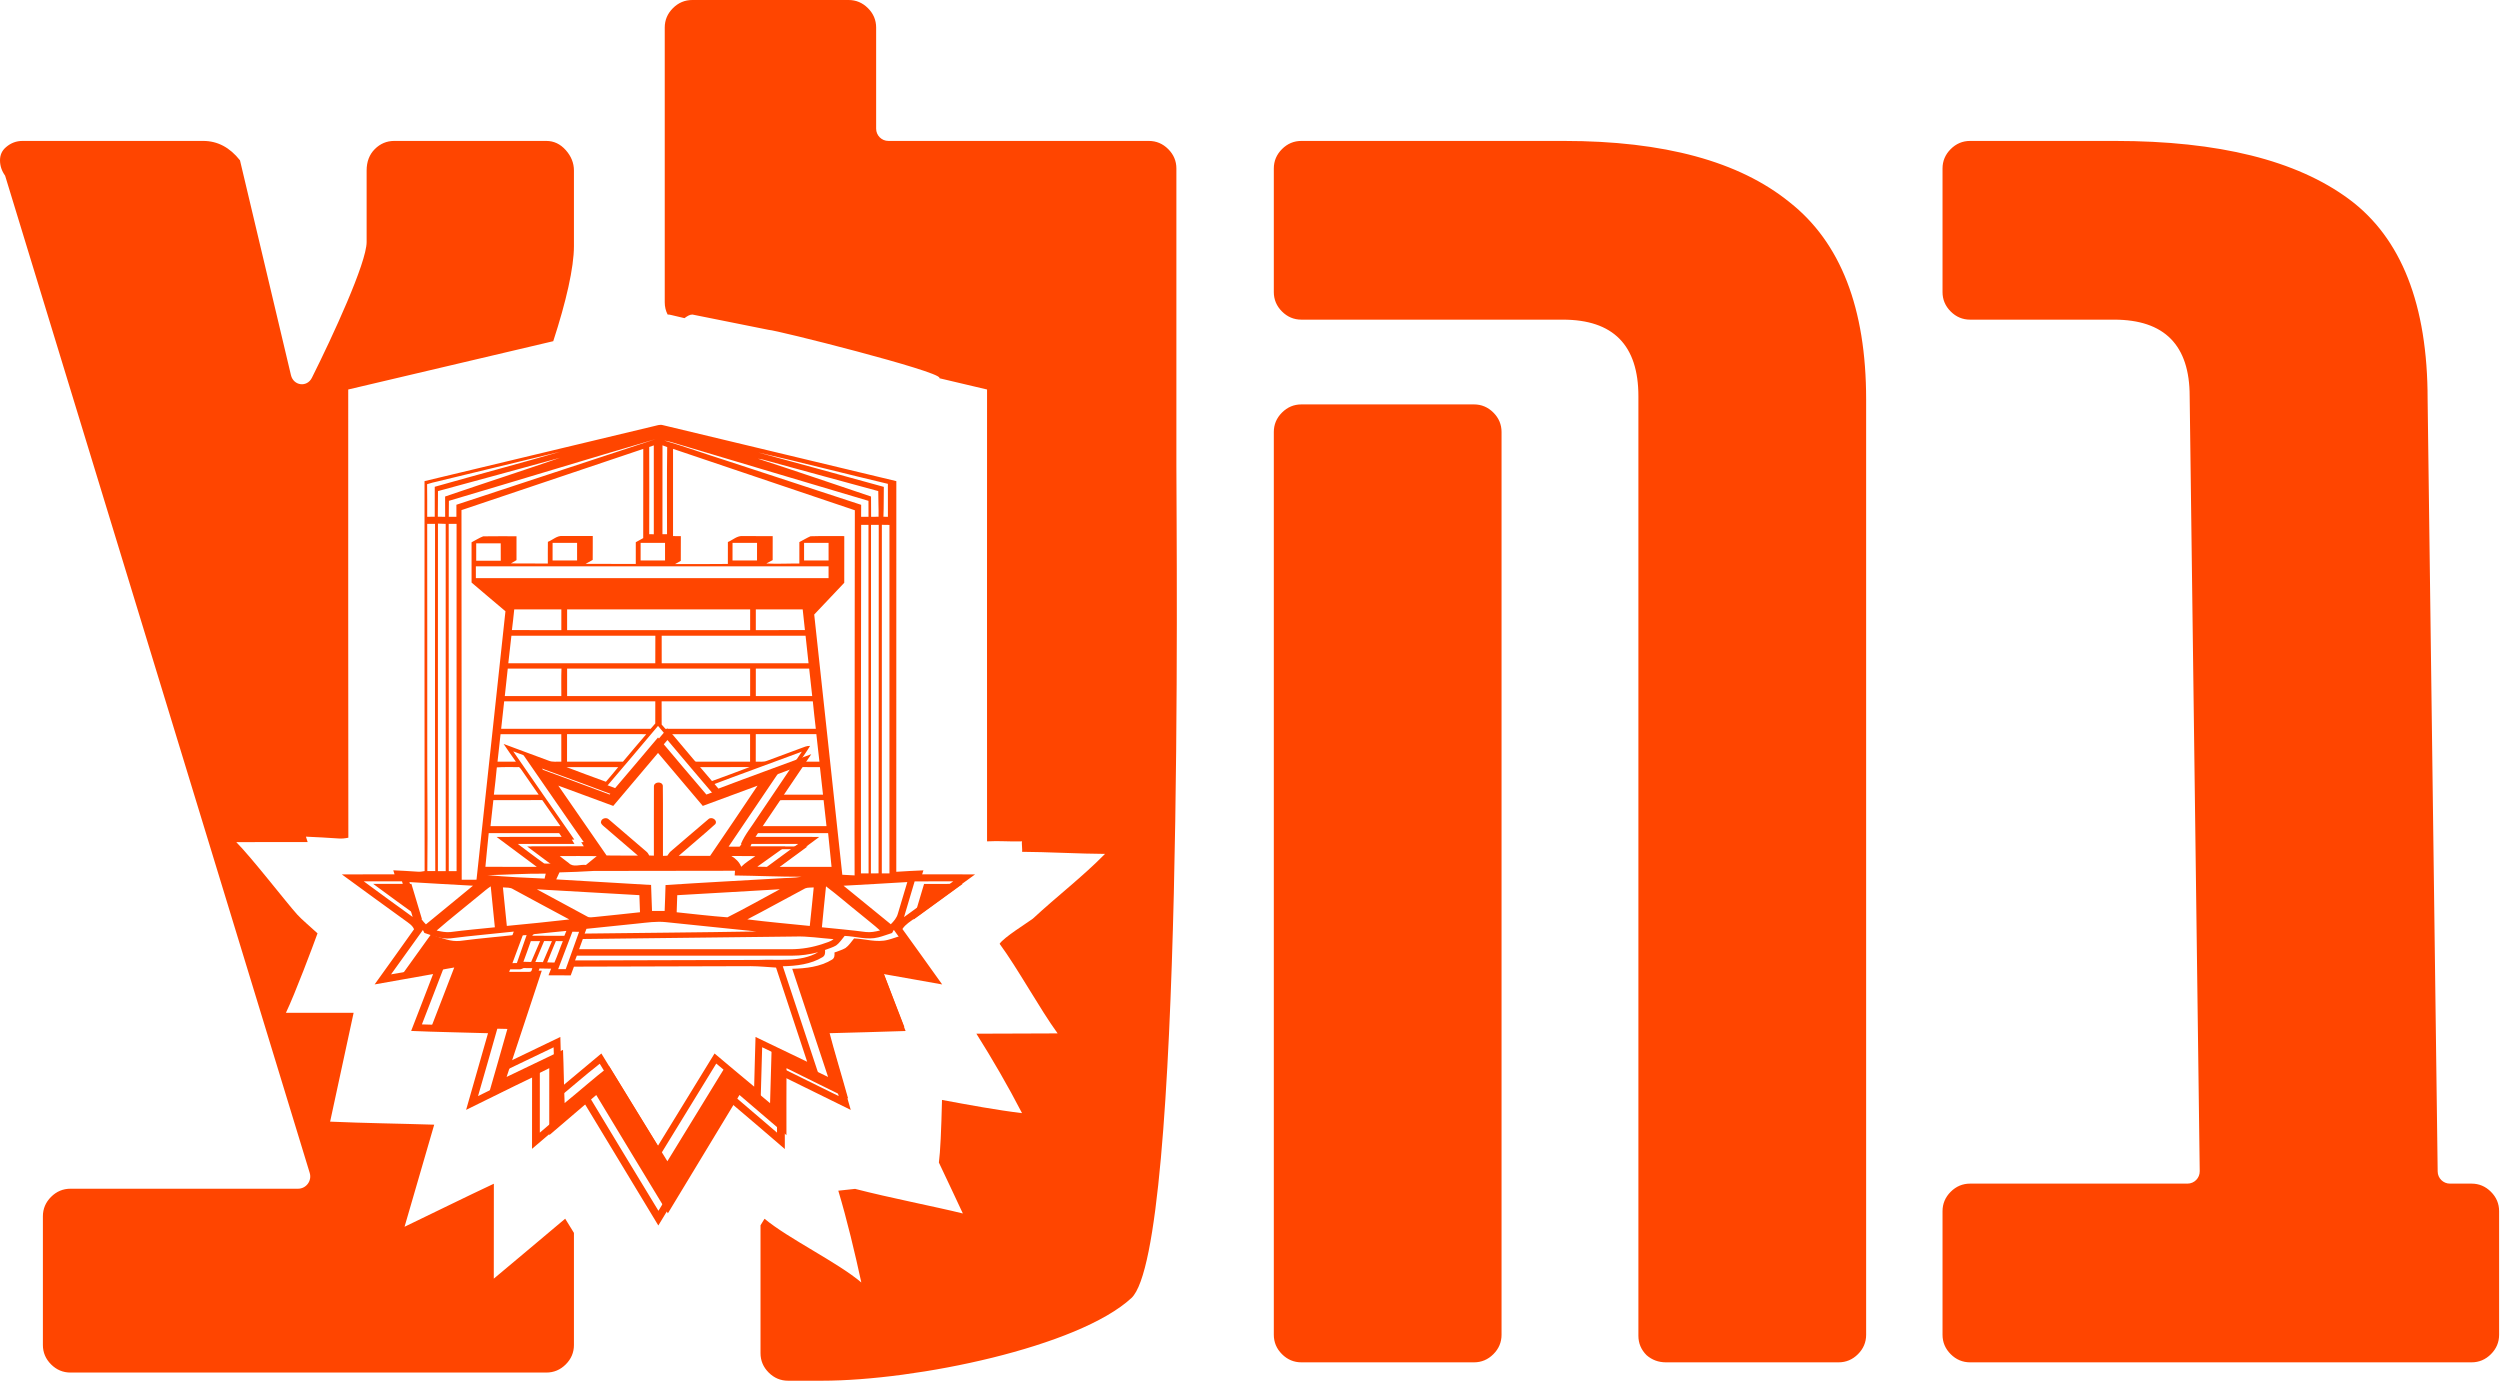 <svg width="612" height="338" viewBox="0 0 612 338" fill="none" xmlns="http://www.w3.org/2000/svg">
<path d="M207.729 0C209.562 0 211.145 0.667 212.479 2C213.812 3.333 214.479 4.917 214.479 6.75V31.5C214.479 33.157 215.822 34.5 217.479 34.5H281.229C283.062 34.5 284.645 35.167 285.979 36.5C287.312 37.833 287.979 39.417 287.979 41.25V114C287.979 133.667 289.979 305.583 276.979 317.75C263.979 329.75 224.34 338 201.174 338H192.924C191.09 338 189.507 337.333 188.174 336C186.84 334.667 186.174 333.083 186.174 331.25V299.95C186.502 299.418 186.829 298.885 187.157 298.353C193.022 303.233 205.041 309.015 210.851 313.947C209.322 306.866 207.322 298.478 205.216 291.481C206.453 291.367 207.847 291.217 209.327 291.037C217.911 293.26 228.754 295.341 235.707 297.059C234.231 293.802 232.036 289.311 229.839 284.595C230.185 282.013 230.432 276.613 230.602 269.264C237.226 270.489 244.027 271.757 250.192 272.494C246.754 265.841 242.888 259.188 239.021 253.047C246.754 253.047 252.83 252.977 258.906 252.977C254.524 246.947 249.131 237.047 244.706 231.041C245.718 229.486 251.331 226.002 252.83 224.9C258.906 219.271 264.982 214.665 270.506 209.035C264.654 209.015 256.039 208.547 250.192 208.523C250.329 208.086 250.052 206.395 250.192 205.965C247.19 206.071 244.624 205.787 241.63 205.965C241.634 163.518 241.596 137.801 241.63 95.35C237.747 94.43 233.862 93.514 229.979 92.597V92.5C229.979 90.843 189.831 80.75 188.174 80.75L169.5 77C168.824 77 168.178 77.42 167.566 77.883C166.451 77.619 165.334 77.357 164.219 77.093C163.957 77.019 163.696 76.995 163.436 77.001C162.965 76.088 162.729 75.089 162.729 74V6.75C162.729 4.917 163.395 3.333 164.729 2C166.062 0.667 167.645 0 169.479 0H207.729ZM49.75 34.5C53.25 34.5 56.25 36.083 58.75 39.25L71.224 91.831C71.845 94.448 75.143 94.894 76.348 92.489C81.412 82.373 89.75 64.336 89.75 59.25V41.75C89.75 39.583 90.417 37.833 91.75 36.5C93.083 35.167 94.667 34.5 96.5 34.5H133.75C135.583 34.5 137.167 35.25 138.5 36.75C139.833 38.25 140.5 39.917 140.5 41.75V60.25C140.5 65.527 138.583 73.866 135.435 83.525C118.704 87.464 101.972 91.395 85.247 95.35C85.264 137.722 85.212 162.697 85.276 205.069C84.465 205.239 83.635 205.333 82.811 205.254C80.172 205.057 77.529 204.941 74.89 204.814C74.996 205.146 75.206 205.805 75.312 206.138C69.491 206.153 63.665 206.117 57.844 206.156C61.71 210.058 69.996 220.806 72.758 223.877C73.863 225.105 76.073 226.947 77.73 228.482C76.625 231.553 72.206 243.324 69.996 247.93H86.567C85.463 253.048 82.148 268.4 80.815 274.577C89.302 274.952 97.803 275.049 106.294 275.321C103.889 283.654 101.434 291.975 99.033 300.312C106.328 296.813 113.567 293.211 120.896 289.775C120.874 297.523 120.909 305.267 120.879 313.015C126.722 308.142 132.533 303.23 138.359 298.337C139.073 299.496 139.786 300.655 140.5 301.814V329.25C140.5 331.083 139.833 332.667 138.5 334C137.167 335.333 135.583 336 133.75 336H17.25C15.417 336 13.833 335.333 12.5 334C11.167 332.667 10.5 331.083 10.5 329.25V297.75C10.5 295.917 11.167 294.333 12.5 293C13.833 291.667 15.417 291 17.25 291H72.947C74.963 291 76.405 289.052 75.816 287.124L1.25 43C0.417 41.833 0 40.583 0 39.25C0 37.917 0.5 36.833 1.5 36C2.667 35 4 34.5 5.5 34.5H49.75ZM360.83 99C362.663 99 364.247 99.667 365.58 101C366.913 102.333 367.58 103.917 367.58 105.75V326.75C367.58 328.583 366.913 330.167 365.58 331.5C364.247 332.833 362.663 333.5 360.83 333.5H318.58C316.747 333.5 315.163 332.833 313.83 331.5C312.497 330.167 311.83 328.583 311.83 326.75V105.75C311.83 103.917 312.497 102.333 313.83 101C315.163 99.667 316.747 99 318.58 99H360.83ZM382.83 34.5C407.33 34.5 425.747 39.5 438.08 49.5C450.58 59.333 456.83 75.417 456.83 97.75V326.75C456.83 328.583 456.163 330.167 454.83 331.5C453.497 332.833 451.913 333.5 450.08 333.5H407.83C405.997 333.5 404.413 332.917 403.08 331.75C401.747 330.417 401.08 328.833 401.08 327V97C401.08 84.5 394.913 78.25 382.58 78.25H318.58C316.747 78.25 315.163 77.583 313.83 76.25C312.497 74.917 311.83 73.333 311.83 71.5V41.25C311.83 39.417 312.497 37.833 313.83 36.5C315.163 35.167 316.747 34.5 318.58 34.5H382.83ZM517.781 34.5C543.115 34.5 562.198 39.25 575.031 48.75C587.865 58.25 594.281 74.583 594.281 97.75L596.743 286.789C596.765 288.43 598.101 289.75 599.742 289.75H605.031C606.865 289.75 608.448 290.417 609.781 291.75C611.115 293.083 611.781 294.667 611.781 296.5V326.75C611.781 328.583 611.115 330.167 609.781 331.5C608.448 332.833 606.865 333.5 605.031 333.5H482.281C480.448 333.5 478.865 332.833 477.531 331.5C476.198 330.167 475.531 328.583 475.531 326.75V296.5C475.531 294.667 476.198 293.083 477.531 291.75C478.865 290.417 480.448 289.75 482.281 289.75H535.492C537.164 289.75 538.514 288.383 538.492 286.711L536.031 97C536.031 84.5 529.865 78.25 517.531 78.25H482.281C480.448 78.25 478.865 77.583 477.531 76.25C476.198 74.917 475.531 73.333 475.531 71.5V41.25C475.531 39.417 476.198 37.833 477.531 36.5C478.865 35.167 480.448 34.5 482.281 34.5H517.781Z" fill="#FF4500"/>
<path d="M150.901 193.052C155.107 188.177 159.23 183.233 163.388 178.322C167.54 183.239 171.663 188.18 175.871 193.052C183.424 190.184 191.03 187.444 198.601 184.627C194.958 190.039 191.298 195.442 187.651 200.851C186.31 202.966 184.654 204.917 183.686 207.218C188.348 207.201 193.011 207.198 197.674 207.218C195.109 209.069 192.595 210.979 190.033 212.832C189.254 212.808 188.471 212.797 187.695 212.785C189.96 211.118 192.308 209.552 194.57 207.883C189.935 207.874 185.301 207.886 180.666 207.877C185.124 201.323 189.541 194.745 193.98 188.18C187.727 190.49 181.458 192.764 175.228 195.125C171.24 190.499 167.331 185.813 163.388 181.154C159.438 185.81 155.526 190.493 151.548 195.128C145.27 192.753 138.961 190.451 132.66 188.138C137.222 194.71 141.737 201.311 146.317 207.871C141.655 207.895 136.992 207.865 132.332 207.886C134.115 209.241 135.916 210.575 137.67 211.966C136.951 211.981 136.216 212.103 135.506 211.993C133.314 210.448 131.203 208.796 129.045 207.209C133.673 207.204 138.298 207.207 142.926 207.209C142.712 206.86 142.5 206.513 142.289 206.166C142.44 206.16 142.743 206.145 142.895 206.139C137.863 198.977 132.948 191.741 127.947 184.562C135.607 187.373 143.273 190.17 150.901 193.052Z" fill="#FF4500"/>
<path d="M91.357 216.376C94.474 216.358 97.591 216.373 100.711 216.37C101.579 219.279 102.431 222.189 103.32 225.092C99.329 222.192 95.31 219.321 91.357 216.376Z" fill="#FF4500"/>
<path d="M226.211 216.382C229.356 216.359 232.505 216.368 235.653 216.376C231.64 219.295 227.621 222.21 223.611 225.128C224.482 222.216 225.362 219.303 226.211 216.382Z" fill="#FF4500"/>
<path d="M220.685 229.018C220.827 228.76 220.972 228.502 221.12 228.25C223.723 231.88 226.332 235.51 228.925 239.148C224.54 238.398 220.161 237.597 215.773 236.847C217.656 241.696 219.48 246.562 221.379 251.405C215.189 251.556 209.003 251.776 202.813 251.885C204.289 257.597 206.053 263.246 207.621 268.94C202.605 266.437 197.548 264.005 192.538 261.488C192.491 266.956 192.529 272.425 192.522 277.89C188.689 274.607 184.84 271.345 181.023 268.05C175.174 277.703 169.341 287.368 163.495 297.027C157.615 287.389 151.801 277.712 145.961 268.056C142.125 271.333 138.282 274.604 134.456 277.89C134.459 272.422 134.449 266.956 134.459 261.488C129.421 263.979 124.373 266.455 119.332 268.937C120.966 263.255 122.61 257.573 124.209 251.882C118 251.773 111.795 251.574 105.59 251.39C107.501 246.553 109.306 241.684 111.199 236.841C106.81 237.597 102.432 238.407 98.037 239.136C100.646 235.524 103.22 231.889 105.836 228.277C105.924 228.458 106.107 228.819 106.198 229C108.265 229.67 110.366 230.563 112.609 230.332C117.751 229.662 122.925 229.24 128.08 228.671C126.932 231.749 125.805 234.831 124.651 237.906C126.222 237.909 127.793 237.924 129.367 237.912C129.777 237.956 130.137 237.752 130.496 237.603C131.203 237.6 131.913 237.615 132.623 237.627C129.749 246.295 126.903 254.969 124.017 263.632C128.623 261.422 133.222 259.204 137.828 257.001C138.008 261.342 138.033 265.69 138.222 270.031C141.882 267.054 145.403 263.928 149.122 261.022C153.845 268.786 158.615 276.526 163.372 284.275C168.114 276.499 172.9 268.75 177.648 260.978C181.272 264.002 184.903 267.018 188.513 270.061C188.645 265.702 188.781 261.342 188.885 256.983C193.488 259.219 198.112 261.408 202.715 263.638C199.766 254.818 196.895 245.975 193.936 237.158C197.286 237.081 200.807 236.678 203.674 234.922C204.318 234.549 204.34 233.799 204.274 233.17C205.182 232.826 206.141 232.562 206.977 232.073C207.851 231.444 208.403 230.522 209.082 229.727C211.829 229.828 214.593 230.797 217.325 230.083C218.467 229.795 219.562 229.365 220.685 229.018Z" fill="#FF4500"/>
<path d="M160.039 104.331C160.762 104.183 161.5 103.857 162.248 104.07C181.303 108.652 200.367 113.192 219.422 117.78C219.396 149.66 219.415 181.539 219.412 213.415C221.624 213.282 223.835 213.14 226.053 213.06C225.949 213.383 225.845 213.709 225.744 214.038C230.063 214.056 234.385 214.032 238.707 214.047C233.82 217.615 228.917 221.158 224.028 224.72C222.92 225.547 221.658 226.253 220.911 227.422C224.179 231.932 227.409 236.464 230.646 240.992C225.889 240.117 221.119 239.322 216.361 238.456C218.106 243.112 219.911 247.747 221.693 252.391C215.421 252.626 209.147 252.741 202.875 252.931C204.689 259.182 206.459 265.449 208.263 271.706C202.887 269.058 197.509 266.409 192.133 263.764C192.13 269.603 192.146 275.442 192.123 281.282C187.833 277.578 183.52 273.891 179.189 270.226C173.173 280.149 167.207 290.095 161.159 300C155.165 290.065 149.162 280.137 143.149 270.214C138.846 273.889 134.555 277.578 130.24 281.237C130.262 275.419 130.236 269.603 130.252 263.785C124.839 266.365 119.491 269.07 114.103 271.697C115.876 265.437 117.69 259.188 119.466 252.931C113.194 252.726 106.916 252.652 100.648 252.371C102.487 247.747 104.207 243.083 106.024 238.45C101.254 239.316 96.474 240.126 91.704 240.986C94.916 236.481 98.175 232.003 101.358 227.481C100.979 226.508 99.957 225.909 99.121 225.289C93.972 221.547 88.805 217.828 83.682 214.056C87.982 214.026 92.285 214.056 96.585 214.044C96.506 213.795 96.351 213.3 96.272 213.051C98.222 213.146 100.175 213.232 102.124 213.38C102.733 213.439 103.345 213.368 103.945 213.24C103.897 181.42 103.935 149.6 103.923 117.78C122.624 113.284 141.338 108.827 160.039 104.331ZM109.891 122.605C109.869 123.907 109.85 125.206 109.86 126.505C110.481 126.505 111.103 126.508 111.727 126.508C111.724 125.526 111.721 124.544 111.727 123.563C127.971 118.21 144.212 112.848 160.459 107.507C143.575 112.451 126.763 117.617 109.891 122.605ZM162.607 107.846C167.715 109.346 172.718 111.149 177.791 112.751C188.801 116.351 199.808 119.954 210.812 123.578C210.803 124.553 210.803 125.529 210.803 126.508C211.402 126.505 212.005 126.505 212.61 126.508C212.607 125.206 212.617 123.907 212.601 122.608C197.102 118.029 181.628 113.37 166.138 108.765C164.97 108.424 163.819 108.018 162.607 107.846ZM158.929 109.42C158.951 116.538 158.954 123.652 158.929 130.766C159.21 130.772 159.771 130.781 160.052 130.787C160.046 123.533 160.049 116.28 160.049 109.029C159.768 109.127 159.21 109.322 158.929 109.42ZM162.169 130.775C162.541 130.775 162.913 130.775 163.289 130.775C163.298 123.67 163.223 116.558 163.33 109.453C162.945 109.308 162.56 109.159 162.178 109.017C162.169 116.271 162.188 123.521 162.169 130.775ZM112.97 124.877C112.996 155.042 113.021 185.204 113.027 215.367C114.232 215.367 115.441 215.373 116.649 215.349C118.98 193.443 121.413 171.542 123.734 149.633C120.952 147.311 118.207 144.95 115.441 142.613C115.431 139.325 115.434 136.039 115.437 132.753C116.393 132.279 117.28 131.674 118.28 131.294C120.999 131.235 123.722 131.291 126.441 131.273C126.441 133.222 126.448 135.17 126.438 137.118C125.974 137.376 125.517 137.64 125.069 137.925C128.082 137.952 131.095 137.943 134.107 137.955C134.111 136.184 134.088 134.414 134.123 132.643C135.335 132.169 136.357 131.069 137.764 131.208C140.212 131.22 142.66 131.211 145.108 131.214C145.095 133.165 145.124 135.117 145.092 137.068C144.502 137.376 143.925 137.705 143.348 138.038C147.446 138.014 151.544 138.07 155.639 138.058C155.642 136.282 155.645 134.509 155.639 132.735C156.244 132.397 156.85 132.062 157.459 131.73C157.478 124.45 157.459 117.169 157.472 109.889C142.638 114.892 127.807 119.892 112.97 124.877ZM164.759 109.883C164.762 117 164.762 124.117 164.759 131.235C165.396 131.238 166.034 131.238 166.671 131.244C166.655 133.26 166.674 135.28 166.658 137.296C166.185 137.557 165.712 137.818 165.248 138.088C169.557 138.112 173.867 138.073 178.179 138.052C178.183 136.264 178.173 134.476 178.186 132.691C179.416 132.178 180.476 131.069 181.921 131.232C184.331 131.247 186.745 131.229 189.155 131.244C189.139 133.201 189.148 135.158 189.148 137.115C188.625 137.388 188.104 137.664 187.59 137.94C190.281 138.094 192.985 137.919 195.682 137.96C195.679 136.205 195.669 134.452 195.685 132.7C196.603 132.24 197.468 131.688 198.411 131.276C201.162 131.181 203.922 131.267 206.679 131.238C206.673 135.048 206.686 138.856 206.673 142.667C204.216 145.253 201.768 147.845 199.319 150.436C201.61 171.673 203.935 192.903 206.194 214.139C207.197 214.204 208.2 214.267 209.206 214.299C209.153 200.34 209.254 186.376 209.222 172.414C209.251 156.578 209.216 140.745 209.266 124.912C194.433 119.897 179.59 114.906 164.759 109.883ZM107.14 117.845C106.273 118.053 105.396 118.243 104.554 118.53C104.61 121.19 104.566 123.851 104.579 126.511C105.194 126.505 105.809 126.502 106.424 126.496C106.402 124.052 106.412 121.609 106.427 119.165C116.643 116.268 126.914 113.533 137.114 110.586C127.123 113.003 117.132 115.431 107.14 117.845ZM185.644 110.773C195.881 113.584 206.137 116.339 216.361 119.186C216.314 121.623 216.371 124.064 216.264 126.502C216.538 126.505 217.087 126.508 217.362 126.508C217.352 123.821 217.368 121.131 217.352 118.444C206.771 115.938 196.247 113.207 185.644 110.773ZM107.219 120.221C107.188 122.311 107.219 124.402 107.178 126.493C107.778 126.502 108.374 126.505 108.973 126.514C108.967 124.856 108.983 123.201 108.964 121.546C118.334 118.338 127.766 115.301 137.12 112.054C127.154 114.776 117.198 117.531 107.219 120.221ZM185.546 112.288C194.799 115.298 204.004 118.447 213.226 121.546C213.222 123.198 213.254 124.853 213.251 126.508C213.857 126.505 214.462 126.505 215.071 126.502C215.112 124.405 214.986 122.311 214.999 120.218C206.067 117.816 197.155 115.345 188.237 112.911C187.35 112.665 186.464 112.407 185.546 112.288ZM104.579 128.239C104.613 145.822 104.585 163.405 104.595 180.987C104.563 191.74 104.746 202.49 104.613 213.243C105.26 213.246 105.907 213.246 106.554 213.243C106.443 184.911 106.506 156.575 106.497 128.239C105.856 128.237 105.216 128.239 104.579 128.239ZM107.21 128.18C107.163 156.537 107.238 184.89 107.197 213.246C107.834 213.249 108.472 213.249 109.109 213.252C109.109 184.917 109.106 156.584 109.103 128.248C108.469 128.219 107.841 128.195 107.21 128.18ZM109.841 128.237C109.831 156.575 109.876 184.914 109.857 213.252C110.494 213.249 111.131 213.249 111.772 213.246C111.759 184.911 111.762 156.575 111.768 128.239C111.125 128.239 110.481 128.237 109.841 128.237ZM210.812 128.48C210.778 156.925 210.737 185.37 210.759 213.816C211.38 213.816 212.005 213.816 212.629 213.816C212.588 185.37 212.623 156.925 212.604 128.48C212.005 128.48 211.408 128.48 210.812 128.48ZM213.226 128.483C213.194 156.928 213.248 185.37 213.197 213.816C213.819 213.81 214.443 213.798 215.068 213.795C215.144 185.359 215.087 156.919 215.115 128.48C214.484 128.48 213.853 128.48 213.226 128.483ZM215.879 128.474C215.86 156.919 215.888 185.364 215.866 213.81C216.488 213.813 217.115 213.816 217.74 213.816C217.731 185.379 217.737 156.94 217.74 128.5C217.119 128.486 216.497 128.48 215.879 128.474ZM116.576 133.008C116.579 134.429 116.579 135.852 116.576 137.275C118.58 137.284 120.583 137.287 122.586 137.272C122.561 135.849 122.57 134.426 122.577 133.002C120.577 132.999 118.576 132.99 116.576 133.008ZM135.275 132.889C135.281 134.328 135.284 135.766 135.271 137.207C137.272 137.207 139.272 137.21 141.272 137.204C141.266 135.766 141.269 134.328 141.269 132.889C139.272 132.886 137.272 132.886 135.275 132.889ZM156.825 132.889C156.828 134.328 156.828 135.766 156.822 137.207C158.815 137.207 160.809 137.207 162.803 137.207C162.797 135.766 162.8 134.328 162.8 132.889C160.809 132.886 158.815 132.886 156.825 132.889ZM179.325 132.886C179.321 134.328 179.325 135.766 179.321 137.207C181.322 137.207 183.318 137.207 185.319 137.207C185.309 135.769 185.309 134.328 185.322 132.889C183.322 132.884 181.322 132.889 179.325 132.886ZM196.837 132.889C196.846 134.328 196.849 135.766 196.837 137.207C198.837 137.21 200.837 137.207 202.837 137.207C202.831 135.766 202.834 134.328 202.834 132.886C200.834 132.886 198.837 132.886 196.837 132.889ZM116.491 138.634C116.491 139.597 116.491 140.561 116.494 141.528C145.272 141.522 174.053 141.522 202.831 141.528C202.834 140.561 202.834 139.597 202.834 138.631C174.053 138.634 145.272 138.631 116.491 138.634ZM125.886 149.182C125.706 150.866 125.539 152.554 125.318 154.235C129.353 154.271 133.385 154.247 137.417 154.25C137.407 152.557 137.401 150.866 137.42 149.179C133.574 149.173 129.729 149.164 125.886 149.182ZM138.83 154.25C153.768 154.256 168.702 154.25 183.637 154.253C183.637 152.56 183.631 150.866 183.64 149.173C168.702 149.173 153.768 149.173 138.83 149.173C138.839 150.866 138.836 152.56 138.83 154.25ZM185.025 149.176C185.028 150.866 185.025 152.56 185.025 154.25C189.032 154.253 193.038 154.259 197.045 154.247C196.874 152.554 196.663 150.866 196.499 149.173C192.672 149.173 188.849 149.17 185.025 149.176ZM125.192 155.62C124.914 157.865 124.719 160.116 124.435 162.361C136.429 162.361 148.421 162.361 160.415 162.361C160.434 160.116 160.405 157.871 160.431 155.623C148.686 155.614 136.937 155.623 125.192 155.62ZM161.98 155.632C161.995 157.874 161.98 160.116 161.986 162.361C173.968 162.364 185.95 162.358 197.931 162.364C197.707 160.116 197.436 157.871 197.203 155.623C185.464 155.623 173.722 155.608 161.98 155.632ZM124.299 163.675C124.059 165.917 123.798 168.156 123.574 170.4C128.186 170.403 132.801 170.4 137.414 170.4C137.426 168.158 137.363 165.917 137.451 163.678C133.069 163.657 128.684 163.666 124.299 163.675ZM138.833 170.403C153.768 170.397 168.702 170.4 183.637 170.4C183.637 168.156 183.631 165.911 183.64 163.666C168.702 163.669 153.768 163.669 138.83 163.666C138.839 165.911 138.833 168.156 138.833 170.403ZM185.025 163.669C185.025 165.911 185.025 168.156 185.025 170.4C189.625 170.403 194.228 170.397 198.827 170.4C198.572 168.156 198.326 165.914 198.086 163.666C193.732 163.669 189.379 163.666 185.025 163.669ZM123.422 171.679C123.182 173.923 122.93 176.165 122.684 178.41C134.88 178.413 147.08 178.404 159.279 178.413C159.655 177.98 160.03 177.547 160.409 177.114C160.412 175.302 160.393 173.493 160.418 171.682C148.086 171.673 135.754 171.679 123.422 171.679ZM161.967 171.679C161.977 173.577 161.961 175.477 161.977 177.378C162.283 177.722 162.585 178.069 162.888 178.416C175.163 178.401 187.435 178.413 199.711 178.41C199.452 176.168 199.196 173.926 198.979 171.682C186.644 171.67 174.305 171.679 161.967 171.679ZM148.597 192.431C140.969 189.549 133.303 186.752 125.643 183.941C130.643 191.121 135.559 198.356 140.59 205.518C140.439 205.524 140.136 205.539 139.985 205.545C140.196 205.892 140.407 206.239 140.622 206.589C135.994 206.586 131.369 206.583 126.741 206.589C128.899 208.175 131.009 209.827 133.202 211.372C133.912 211.482 134.647 211.36 135.366 211.345C133.612 209.955 131.811 208.62 130.028 207.265C134.688 207.244 139.351 207.274 144.013 207.25C139.433 200.69 134.918 194.089 130.356 187.517C136.656 189.831 142.966 192.132 149.244 194.507C153.222 189.872 157.134 185.19 161.084 180.534C165.027 185.192 168.936 189.878 172.924 194.504C179.154 192.144 185.423 189.869 191.675 187.559C187.237 194.125 182.82 200.702 178.362 207.256C182.997 207.265 187.631 207.253 192.265 207.262C190.003 208.932 187.656 210.497 185.391 212.164C186.167 212.176 186.95 212.188 187.729 212.211C190.291 210.358 192.805 208.448 195.37 206.598C190.707 206.577 186.044 206.58 181.381 206.598C182.35 204.296 184.006 202.345 185.347 200.231C188.994 194.822 192.653 189.418 196.297 184.006C188.726 186.824 181.12 189.564 173.567 192.431C169.359 187.559 165.235 182.618 161.084 177.702C156.926 182.612 152.802 187.556 148.597 192.431ZM121.794 186.453C123.29 186.453 124.788 186.459 126.287 186.45C125.265 185.018 124.261 183.573 123.283 182.114C126.946 183.508 130.637 184.831 134.309 186.21C135.284 186.622 136.376 186.411 137.41 186.45C137.391 184.208 137.395 181.966 137.407 179.724C132.451 179.721 127.495 179.724 122.536 179.724C122.296 181.966 122.053 184.211 121.794 186.453ZM138.811 186.456C143.376 186.45 147.941 186.462 152.506 186.45C154.405 184.205 156.282 181.945 158.21 179.724C151.746 179.718 145.282 179.73 138.814 179.718C138.814 181.963 138.821 184.208 138.811 186.456ZM163.951 179.724C165.879 181.948 167.756 184.211 169.662 186.453C174.315 186.456 178.968 186.456 183.621 186.453C183.615 184.211 183.615 181.966 183.621 179.724C177.063 179.721 170.507 179.721 163.951 179.724ZM185.013 179.721C185.013 181.966 185.016 184.208 185.009 186.453C185.927 186.417 186.899 186.595 187.77 186.239C190.508 185.21 193.262 184.214 196.004 183.188C196.748 182.921 197.48 182.544 198.307 182.601C197.521 183.923 196.613 185.175 195.748 186.453C197.363 186.456 198.982 186.456 200.597 186.453C200.316 184.211 200.111 181.963 199.843 179.721C194.9 179.724 189.956 179.724 185.013 179.721ZM150.124 197.289C145.644 195.631 141.161 193.97 136.675 192.325C140.631 198.015 144.559 203.721 148.493 209.421C151.048 209.462 153.601 209.439 156.153 209.445C153.342 207.001 150.503 204.581 147.67 202.158C147.392 201.885 147.013 201.571 147.13 201.147C147.237 200.334 148.43 200.005 149.026 200.575C152.071 203.172 155.105 205.788 158.147 208.395C158.503 208.671 158.752 209.035 158.938 209.43C159.317 209.439 159.692 209.451 160.071 209.462C160.074 203.825 160.052 198.187 160.081 192.553C160.021 191.379 162.049 191.174 162.26 192.328C162.333 198.057 162.264 203.789 162.292 209.519C162.56 209.51 163.093 209.486 163.361 209.474C163.655 209.077 163.895 208.632 164.302 208.321C167.355 205.755 170.33 203.107 173.394 200.551C174.182 199.777 175.757 200.764 175.11 201.737C172.195 204.394 169.116 206.891 166.153 209.501C168.712 209.495 171.27 209.516 173.829 209.522C177.738 203.816 181.593 198.078 185.445 192.336C180.974 193.985 176.507 195.628 172.043 197.289C168.384 192.971 164.718 188.656 161.084 184.321C157.437 188.647 153.777 192.965 150.124 197.289ZM121.624 187.853C121.425 190.086 121.163 192.31 120.902 194.534C124.558 194.54 128.211 194.54 131.864 194.534C130.429 192.503 129.028 190.447 127.618 188.401C127.385 188.143 127.208 187.66 126.744 187.79C125.037 187.805 123.328 187.731 121.624 187.853ZM138.675 187.787C141.874 189.027 145.108 190.186 148.329 191.373C149.339 190.181 150.364 189.003 151.339 187.79C147.118 187.79 142.897 187.793 138.675 187.787ZM170.826 187.79C171.788 189.009 172.826 190.175 173.823 191.373C177.053 190.189 180.29 189.021 183.495 187.784C179.274 187.796 175.05 187.787 170.826 187.79ZM194.619 188.146C193.174 190.275 191.748 192.414 190.294 194.54C194.019 194.531 197.745 194.546 201.471 194.531C201.219 192.283 200.991 190.035 200.717 187.79C199.077 187.793 197.436 187.79 195.796 187.784C195.379 187.817 194.802 187.678 194.619 188.146ZM120.775 195.871C120.526 197.992 120.302 200.115 120.075 202.238C125.779 202.25 131.486 202.253 137.193 202.238C135.678 200.13 134.256 197.968 132.744 195.859C128.754 195.889 124.763 195.859 120.775 195.871ZM189.347 195.904C187.972 198.039 186.527 200.136 185.088 202.235C190.833 202.256 196.581 202.247 202.326 202.241C202.077 200.118 201.85 197.995 201.619 195.871C197.528 195.889 193.439 195.83 189.347 195.904ZM119.64 203.946C119.378 206.699 119.062 209.445 118.826 212.2C123.018 212.205 127.208 212.2 131.401 212.203C128.11 209.774 124.845 207.312 121.558 204.878C126.867 204.848 132.177 204.881 137.483 204.86C137.332 204.632 137.029 204.175 136.877 203.946C131.129 203.944 125.384 203.946 119.64 203.946ZM185.148 203.944C184.934 204.246 184.722 204.551 184.514 204.86C189.865 204.881 195.215 204.848 200.566 204.875C197.272 207.327 193.963 209.762 190.66 212.203C194.96 212.203 199.263 212.2 203.563 212.203C203.276 209.451 203.001 206.701 202.723 203.949C196.865 203.938 191.007 203.952 185.148 203.944ZM137.013 209.575C137.77 210.156 138.54 210.726 139.287 211.316C140.36 212.401 142.07 211.553 143.439 211.74C144.313 211.007 145.19 210.281 146.089 209.578C143.064 209.545 140.038 209.551 137.013 209.575ZM179.041 209.548C180.113 210.18 181.009 211.061 181.454 212.194C182.457 211.162 183.738 210.429 184.908 209.578C182.953 209.537 180.997 209.578 179.041 209.548ZM145.332 213.208C142.54 213.377 139.748 213.498 136.953 213.561C136.675 214.127 136.423 214.699 136.167 215.278C143.906 215.77 151.651 216.141 159.386 216.642C159.418 218.759 159.576 220.874 159.614 222.994C160.642 222.994 161.674 222.994 162.705 222.997C162.781 220.883 162.879 218.771 162.923 216.66C172.198 216.043 181.489 215.571 190.773 215.026C192.571 214.886 194.392 214.958 196.171 214.631C190.732 214.628 185.29 214.388 179.848 214.317C179.873 213.931 179.899 213.543 179.924 213.16C168.393 213.154 156.863 213.19 145.332 213.208ZM119.387 214.24C124.018 214.664 128.669 214.88 133.316 215.079C133.407 214.676 133.498 214.275 133.593 213.875C128.855 213.81 124.123 214.139 119.387 214.24ZM89.054 215.755C93.007 218.7 97.026 221.571 101.017 224.471C100.127 221.568 99.276 218.658 98.408 215.749C95.288 215.752 92.171 215.737 89.054 215.755ZM223.904 215.761C223.056 218.682 222.176 221.594 221.305 224.507C225.315 221.588 229.334 218.673 233.347 215.755C230.198 215.746 227.05 215.737 223.904 215.761ZM100.228 215.933C100.986 218.516 101.765 221.096 102.528 223.676C102.809 224.693 103.528 225.524 104.266 226.283C108.081 223.101 111.977 220.008 115.784 216.823C110.601 216.529 105.412 216.259 100.228 215.933ZM206.5 216.826C210.371 219.954 214.197 223.133 218.068 226.259C218.803 225.521 219.513 224.699 219.788 223.7C220.567 221.111 221.321 218.516 222.109 215.93C216.907 216.262 211.702 216.523 206.5 216.826ZM202.206 216.974C201.865 220.316 201.512 223.658 201.203 227.003C204.777 227.371 208.361 227.677 211.923 228.154C213.106 228.296 214.292 228.065 215.434 227.78C213.894 226.36 212.191 225.106 210.591 223.747C207.777 221.508 205.083 219.139 202.206 216.974ZM117.57 218.976C114.024 221.932 110.355 224.767 106.882 227.801C107.999 228.038 109.147 228.291 110.302 228.163C113.901 227.689 117.526 227.374 121.141 227.001C120.791 223.661 120.463 220.319 120.129 216.977C119.22 217.579 118.406 218.291 117.57 218.976ZM123.116 217.238C123.454 220.378 123.753 223.522 124.072 226.665C129.173 226.173 134.278 225.672 139.369 225.082C134.77 222.635 130.195 220.144 125.612 217.671C124.883 217.182 123.952 217.324 123.116 217.238ZM131.426 217.704C135.508 219.928 139.609 222.122 143.698 224.337C144.275 224.732 145.007 224.504 145.66 224.477C149.329 224.074 153.004 223.75 156.67 223.317C156.604 221.924 156.563 220.527 156.519 219.133C148.152 218.647 139.789 218.19 131.426 217.704ZM182.943 225.061C188.025 225.696 193.136 226.155 198.234 226.671C198.591 223.531 198.868 220.384 199.2 217.244C198.506 217.321 197.755 217.208 197.105 217.475C192.366 219.975 187.704 222.603 182.943 225.061ZM165.791 219.142C165.765 220.536 165.709 221.929 165.649 223.323C169.785 223.75 173.924 224.251 178.069 224.56C182.404 222.386 186.631 219.987 190.906 217.692C182.536 218.214 174.16 218.632 165.791 219.142ZM156.055 226.084C151.891 226.517 147.723 226.929 143.562 227.374C143.417 227.763 143.272 228.151 143.127 228.54C157.14 228.362 171.16 228.264 185.17 228.021C177.776 227.244 170.371 226.526 162.977 225.737C160.661 225.491 158.352 225.856 156.055 226.084ZM218.377 228.4C217.254 228.747 216.16 229.177 215.018 229.465C212.286 230.18 209.522 229.21 206.774 229.109C206.096 229.904 205.544 230.826 204.67 231.455C203.834 231.944 202.875 232.208 201.966 232.552C202.033 233.181 202.01 233.931 201.367 234.305C198.499 236.06 194.978 236.464 191.628 236.541C194.587 245.357 197.458 254.2 200.408 263.02C195.805 260.79 191.18 258.601 186.577 256.365C186.473 260.725 186.338 265.084 186.205 269.443C182.596 266.401 178.965 263.385 175.34 260.36C170.592 268.132 165.806 275.881 161.065 283.657C156.307 275.908 151.537 268.168 146.815 260.404C143.095 263.31 139.575 266.436 135.915 269.414C135.726 265.072 135.701 260.725 135.521 256.383C130.915 258.586 126.315 260.805 121.709 263.014C124.596 254.352 127.441 245.677 130.315 237.009C129.606 236.997 128.896 236.982 128.189 236.985C127.829 237.134 127.47 237.338 127.06 237.294C125.485 237.306 123.914 237.291 122.343 237.288C123.498 234.213 124.624 231.132 125.772 228.053C120.618 228.623 115.444 229.044 110.302 229.714C108.058 229.945 105.957 229.053 103.891 228.382C103.8 228.202 103.617 227.84 103.528 227.659C100.913 231.271 98.339 234.907 95.73 238.519C100.124 237.789 104.503 236.98 108.891 236.223C106.998 241.066 105.194 245.935 103.282 250.772C109.488 250.956 115.693 251.155 121.902 251.264C120.302 256.955 118.658 262.637 117.024 268.319C122.066 265.837 127.113 263.361 132.151 260.87C132.142 266.338 132.151 271.804 132.148 277.272C135.975 273.986 139.817 270.715 143.654 267.438C149.493 277.094 155.307 286.771 161.188 296.409C167.034 286.75 172.867 277.085 178.716 267.433C182.533 270.727 186.382 273.989 190.215 277.272C190.221 271.807 190.183 266.338 190.231 260.87C195.24 263.388 200.297 265.819 205.313 268.322C203.746 262.628 201.982 256.979 200.506 251.267C206.695 251.158 212.882 250.938 219.071 250.787C217.172 245.944 215.349 241.078 213.465 236.229C217.854 236.98 222.232 237.78 226.618 238.53C224.024 234.892 221.415 231.262 218.813 227.632C218.664 227.884 218.519 228.142 218.377 228.4ZM131.808 228.566C131.3 228.685 130.561 228.498 130.303 229.062C132.918 229.109 135.536 229.059 138.155 229.088C138.319 228.688 138.483 228.288 138.647 227.887C136.363 228.086 134.088 228.356 131.808 228.566ZM140.12 228.092C138.928 231.129 137.827 234.198 136.641 237.238C137.256 237.24 137.874 237.24 138.492 237.243C139.581 234.195 140.66 231.143 141.764 228.101C141.215 228.098 140.669 228.095 140.12 228.092ZM124.697 235.781C125.306 235.773 125.918 235.767 126.53 235.758C127.306 233.468 128.101 231.185 128.918 228.91C128.363 228.937 127.81 228.97 127.255 229.002C126.328 231.235 125.571 233.528 124.697 235.781ZM142.676 229.868C142.363 230.702 142.067 231.538 141.764 232.371C159.043 232.371 176.321 232.371 193.603 232.371C196.262 232.365 198.912 231.914 201.414 231.066C202.32 230.74 203.313 230.53 204.055 229.901C200.891 229.675 197.739 229.145 194.559 229.263C177.264 229.474 159.97 229.675 142.676 229.868ZM129.946 230.393C129.356 232.08 128.76 233.765 128.129 235.44C128.76 235.458 129.391 235.473 130.022 235.488C130.754 233.786 131.464 232.078 132.218 230.384C131.461 230.381 130.703 230.384 129.946 230.393ZM131.05 235.497C131.669 235.509 132.29 235.52 132.909 235.526C133.631 233.809 134.357 232.092 135.114 230.39C134.476 230.384 133.839 230.378 133.205 230.369C132.454 232.066 131.785 233.795 131.05 235.497ZM136.076 230.378C135.369 232.116 134.615 233.836 133.946 235.586C134.536 235.601 135.126 235.615 135.719 235.639C136.486 233.919 137.06 232.128 137.786 230.393C137.215 230.384 136.647 230.381 136.076 230.378ZM200.291 233.107C198.212 233.634 196.067 233.961 193.909 233.946C176.343 233.946 158.778 233.946 141.215 233.949C141.064 234.337 140.918 234.726 140.77 235.114C155.755 235.052 170.74 235.04 185.726 234.99C190.593 234.752 195.915 235.648 200.291 233.107ZM140.499 236.638C140.24 237.35 139.982 238.065 139.713 238.777C137.899 238.747 136.085 238.783 134.271 238.753C134.483 238.213 134.697 237.673 134.909 237.137C133.959 237.107 133.009 237.092 132.06 237.083C129.558 244.702 127.015 252.308 124.523 259.93C128.732 257.887 132.968 255.891 137.174 253.844C137.262 257.898 137.388 261.952 137.502 266.006C140.739 263.305 143.982 260.606 147.212 257.892C151.815 265.431 156.43 272.963 161.068 280.481C165.674 272.945 170.299 265.419 174.921 257.892C178.129 260.624 181.385 263.305 184.618 266.009C184.694 261.955 184.864 257.901 184.953 253.847C189.161 255.882 193.376 257.907 197.597 259.921C195.061 252.234 192.515 244.551 189.975 236.864C187.915 236.739 185.858 236.532 183.795 236.517C169.362 236.555 154.932 236.603 140.499 236.638Z" fill="#FF4500"/>
</svg>
